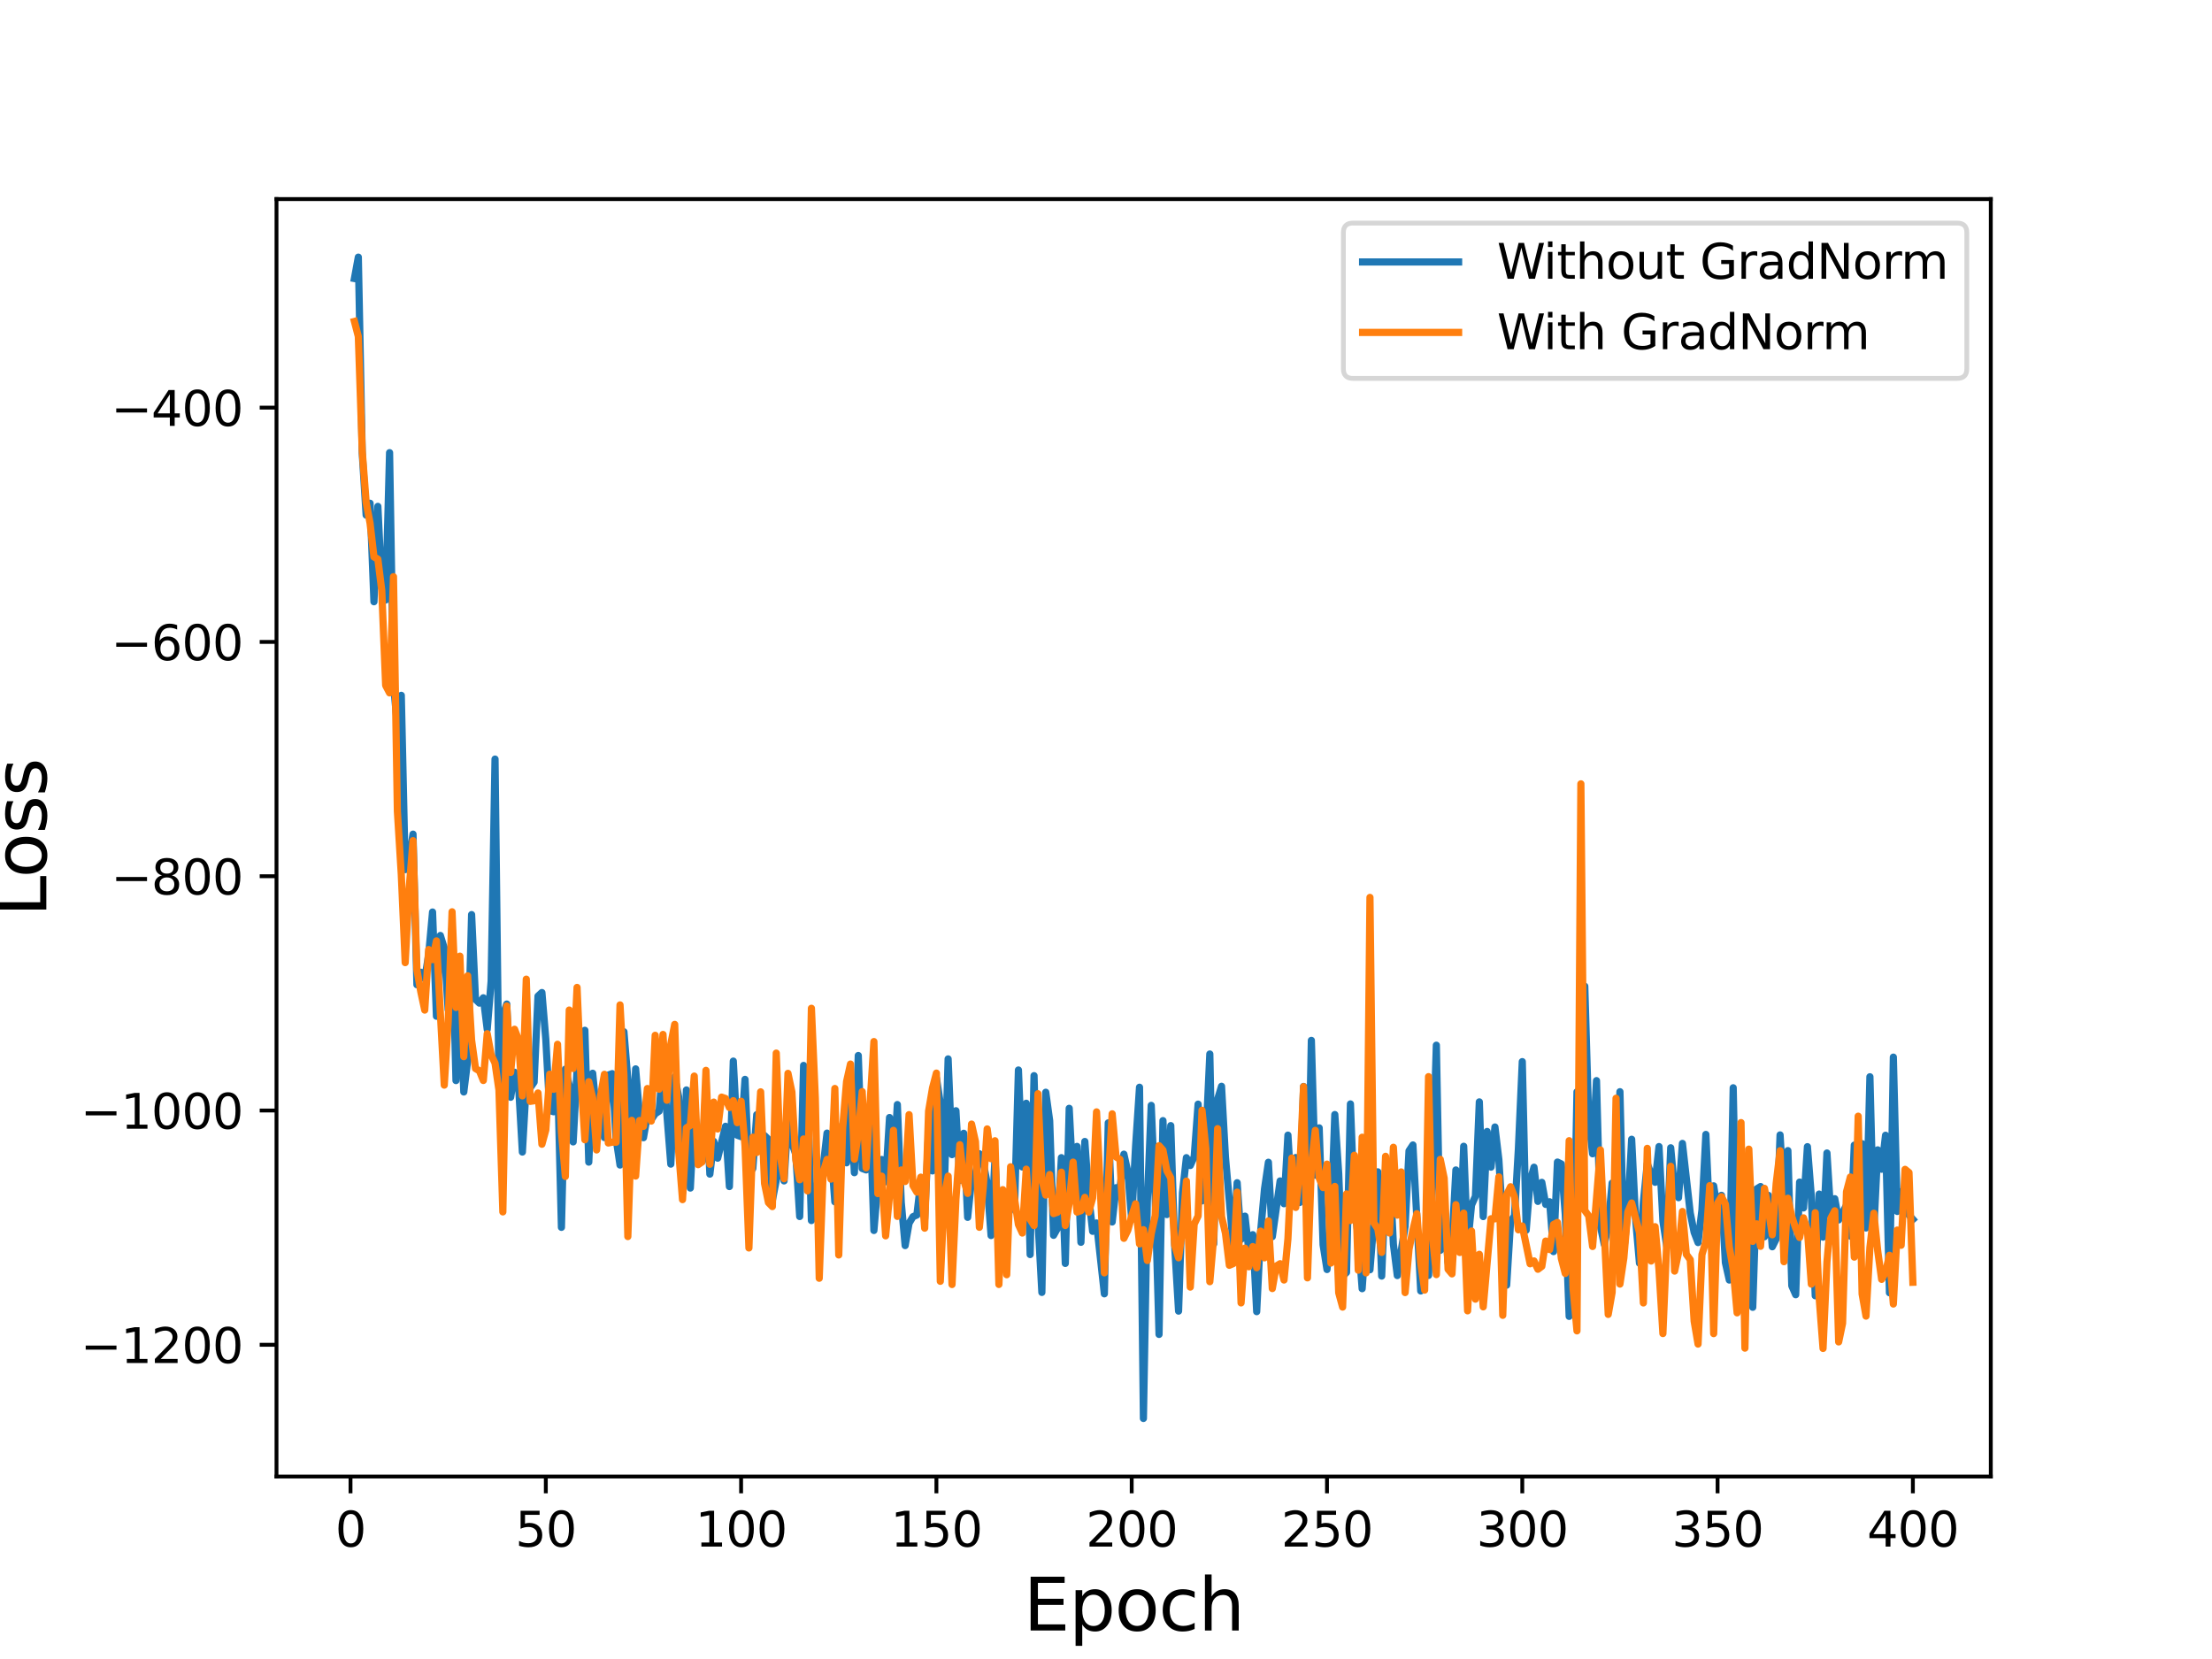 <?xml version="1.0" encoding="utf-8" standalone="no"?>
<!DOCTYPE svg PUBLIC "-//W3C//DTD SVG 1.1//EN"
  "http://www.w3.org/Graphics/SVG/1.1/DTD/svg11.dtd">
<svg height="345.6pt" version="1.1" viewBox="0 0 460.8 345.6" width="460.8pt" xmlns="http://www.w3.org/2000/svg" xmlns:xlink="http://www.w3.org/1999/xlink">
 <defs>
  <style type="text/css">*{stroke-linecap:butt;stroke-linejoin:round;}</style>
 </defs>
 <g id="figure_1">
  <g id="patch_1">
   <path d="M 0 345.6 
L 460.8 345.6 
L 460.8 0 
L 0 0 
z
" style="fill:#ffffff;"/>
  </g>
  <g id="axes_1">
   <g id="patch_2">
    <path d="M 57.6 307.584 
L 414.72 307.584 
L 414.72 41.472 
L 57.6 41.472 
z
" style="fill:#ffffff;"/>
   </g>
   <g id="matplotlib.axis_1">
    <g id="xtick_1">
     <g id="line2d_1">
      <defs>
       <path d="M 0 0 
L 0 3.5 
" id="m6649846347" style="stroke:#000000;stroke-width:0.8;"/>
      </defs>
      <g>
       <use style="stroke:#000000;stroke-width:0.8;" x="73.019" xlink:href="#m6649846347" y="307.584"/>
      </g>
     </g>
     <g id="text_1">
      <!-- 0 -->
      <g transform="translate(69.838 322.182)scale(0.1 -0.1)">
       <defs>
        <path d="M 2034 4250 
Q 1547 4250 1301 3770 
Q 1056 3291 1056 2328 
Q 1056 1369 1301 889 
Q 1547 409 2034 409 
Q 2525 409 2770 889 
Q 3016 1369 3016 2328 
Q 3016 3291 2770 3770 
Q 2525 4250 2034 4250 
z
M 2034 4750 
Q 2819 4750 3233 4129 
Q 3647 3509 3647 2328 
Q 3647 1150 3233 529 
Q 2819 -91 2034 -91 
Q 1250 -91 836 529 
Q 422 1150 422 2328 
Q 422 3509 836 4129 
Q 1250 4750 2034 4750 
z
" id="DejaVuSans-30" transform="scale(0.016)"/>
       </defs>
       <use xlink:href="#DejaVuSans-30"/>
      </g>
     </g>
    </g>
    <g id="xtick_2">
     <g id="line2d_2">
      <g>
       <use style="stroke:#000000;stroke-width:0.8;" x="113.703" xlink:href="#m6649846347" y="307.584"/>
      </g>
     </g>
     <g id="text_2">
      <!-- 50 -->
      <g transform="translate(107.34 322.182)scale(0.1 -0.1)">
       <defs>
        <path d="M 691 4666 
L 3169 4666 
L 3169 4134 
L 1269 4134 
L 1269 2991 
Q 1406 3038 1543 3061 
Q 1681 3084 1819 3084 
Q 2600 3084 3056 2656 
Q 3513 2228 3513 1497 
Q 3513 744 3044 326 
Q 2575 -91 1722 -91 
Q 1428 -91 1123 -41 
Q 819 9 494 109 
L 494 744 
Q 775 591 1075 516 
Q 1375 441 1709 441 
Q 2250 441 2565 725 
Q 2881 1009 2881 1497 
Q 2881 1984 2565 2268 
Q 2250 2553 1709 2553 
Q 1456 2553 1204 2497 
Q 953 2441 691 2322 
L 691 4666 
z
" id="DejaVuSans-35" transform="scale(0.016)"/>
       </defs>
       <use xlink:href="#DejaVuSans-35"/>
       <use x="63.623" xlink:href="#DejaVuSans-30"/>
      </g>
     </g>
    </g>
    <g id="xtick_3">
     <g id="line2d_3">
      <g>
       <use style="stroke:#000000;stroke-width:0.8;" x="154.386" xlink:href="#m6649846347" y="307.584"/>
      </g>
     </g>
     <g id="text_3">
      <!-- 100 -->
      <g transform="translate(144.842 322.182)scale(0.1 -0.1)">
       <defs>
        <path d="M 794 531 
L 1825 531 
L 1825 4091 
L 703 3866 
L 703 4441 
L 1819 4666 
L 2450 4666 
L 2450 531 
L 3481 531 
L 3481 0 
L 794 0 
L 794 531 
z
" id="DejaVuSans-31" transform="scale(0.016)"/>
       </defs>
       <use xlink:href="#DejaVuSans-31"/>
       <use x="63.623" xlink:href="#DejaVuSans-30"/>
       <use x="127.246" xlink:href="#DejaVuSans-30"/>
      </g>
     </g>
    </g>
    <g id="xtick_4">
     <g id="line2d_4">
      <g>
       <use style="stroke:#000000;stroke-width:0.8;" x="195.07" xlink:href="#m6649846347" y="307.584"/>
      </g>
     </g>
     <g id="text_4">
      <!-- 150 -->
      <g transform="translate(185.526 322.182)scale(0.1 -0.1)">
       <use xlink:href="#DejaVuSans-31"/>
       <use x="63.623" xlink:href="#DejaVuSans-35"/>
       <use x="127.246" xlink:href="#DejaVuSans-30"/>
      </g>
     </g>
    </g>
    <g id="xtick_5">
     <g id="line2d_5">
      <g>
       <use style="stroke:#000000;stroke-width:0.8;" x="235.753" xlink:href="#m6649846347" y="307.584"/>
      </g>
     </g>
     <g id="text_5">
      <!-- 200 -->
      <g transform="translate(226.209 322.182)scale(0.1 -0.1)">
       <defs>
        <path d="M 1228 531 
L 3431 531 
L 3431 0 
L 469 0 
L 469 531 
Q 828 903 1448 1529 
Q 2069 2156 2228 2338 
Q 2531 2678 2651 2914 
Q 2772 3150 2772 3378 
Q 2772 3750 2511 3984 
Q 2250 4219 1831 4219 
Q 1534 4219 1204 4116 
Q 875 4013 500 3803 
L 500 4441 
Q 881 4594 1212 4672 
Q 1544 4750 1819 4750 
Q 2544 4750 2975 4387 
Q 3406 4025 3406 3419 
Q 3406 3131 3298 2873 
Q 3191 2616 2906 2266 
Q 2828 2175 2409 1742 
Q 1991 1309 1228 531 
z
" id="DejaVuSans-32" transform="scale(0.016)"/>
       </defs>
       <use xlink:href="#DejaVuSans-32"/>
       <use x="63.623" xlink:href="#DejaVuSans-30"/>
       <use x="127.246" xlink:href="#DejaVuSans-30"/>
      </g>
     </g>
    </g>
    <g id="xtick_6">
     <g id="line2d_6">
      <g>
       <use style="stroke:#000000;stroke-width:0.8;" x="276.437" xlink:href="#m6649846347" y="307.584"/>
      </g>
     </g>
     <g id="text_6">
      <!-- 250 -->
      <g transform="translate(266.893 322.182)scale(0.1 -0.1)">
       <use xlink:href="#DejaVuSans-32"/>
       <use x="63.623" xlink:href="#DejaVuSans-35"/>
       <use x="127.246" xlink:href="#DejaVuSans-30"/>
      </g>
     </g>
    </g>
    <g id="xtick_7">
     <g id="line2d_7">
      <g>
       <use style="stroke:#000000;stroke-width:0.8;" x="317.12" xlink:href="#m6649846347" y="307.584"/>
      </g>
     </g>
     <g id="text_7">
      <!-- 300 -->
      <g transform="translate(307.576 322.182)scale(0.1 -0.1)">
       <defs>
        <path d="M 2597 2516 
Q 3050 2419 3304 2112 
Q 3559 1806 3559 1356 
Q 3559 666 3084 287 
Q 2609 -91 1734 -91 
Q 1441 -91 1130 -33 
Q 819 25 488 141 
L 488 750 
Q 750 597 1062 519 
Q 1375 441 1716 441 
Q 2309 441 2620 675 
Q 2931 909 2931 1356 
Q 2931 1769 2642 2001 
Q 2353 2234 1838 2234 
L 1294 2234 
L 1294 2753 
L 1863 2753 
Q 2328 2753 2575 2939 
Q 2822 3125 2822 3475 
Q 2822 3834 2567 4026 
Q 2313 4219 1838 4219 
Q 1578 4219 1281 4162 
Q 984 4106 628 3988 
L 628 4550 
Q 988 4650 1302 4700 
Q 1616 4750 1894 4750 
Q 2613 4750 3031 4423 
Q 3450 4097 3450 3541 
Q 3450 3153 3228 2886 
Q 3006 2619 2597 2516 
z
" id="DejaVuSans-33" transform="scale(0.016)"/>
       </defs>
       <use xlink:href="#DejaVuSans-33"/>
       <use x="63.623" xlink:href="#DejaVuSans-30"/>
       <use x="127.246" xlink:href="#DejaVuSans-30"/>
      </g>
     </g>
    </g>
    <g id="xtick_8">
     <g id="line2d_8">
      <g>
       <use style="stroke:#000000;stroke-width:0.8;" x="357.804" xlink:href="#m6649846347" y="307.584"/>
      </g>
     </g>
     <g id="text_8">
      <!-- 350 -->
      <g transform="translate(348.26 322.182)scale(0.1 -0.1)">
       <use xlink:href="#DejaVuSans-33"/>
       <use x="63.623" xlink:href="#DejaVuSans-35"/>
       <use x="127.246" xlink:href="#DejaVuSans-30"/>
      </g>
     </g>
    </g>
    <g id="xtick_9">
     <g id="line2d_9">
      <g>
       <use style="stroke:#000000;stroke-width:0.8;" x="398.487" xlink:href="#m6649846347" y="307.584"/>
      </g>
     </g>
     <g id="text_9">
      <!-- 400 -->
      <g transform="translate(388.944 322.182)scale(0.1 -0.1)">
       <defs>
        <path d="M 2419 4116 
L 825 1625 
L 2419 1625 
L 2419 4116 
z
M 2253 4666 
L 3047 4666 
L 3047 1625 
L 3713 1625 
L 3713 1100 
L 3047 1100 
L 3047 0 
L 2419 0 
L 2419 1100 
L 313 1100 
L 313 1709 
L 2253 4666 
z
" id="DejaVuSans-34" transform="scale(0.016)"/>
       </defs>
       <use xlink:href="#DejaVuSans-34"/>
       <use x="63.623" xlink:href="#DejaVuSans-30"/>
       <use x="127.246" xlink:href="#DejaVuSans-30"/>
      </g>
     </g>
    </g>
    <g id="text_10">
     <!-- Epoch -->
     <g transform="translate(213.194 339.66)scale(0.15 -0.15)">
      <defs>
       <path d="M 628 4666 
L 3578 4666 
L 3578 4134 
L 1259 4134 
L 1259 2753 
L 3481 2753 
L 3481 2222 
L 1259 2222 
L 1259 531 
L 3634 531 
L 3634 0 
L 628 0 
L 628 4666 
z
" id="DejaVuSans-45" transform="scale(0.016)"/>
       <path d="M 1159 525 
L 1159 -1331 
L 581 -1331 
L 581 3500 
L 1159 3500 
L 1159 2969 
Q 1341 3281 1617 3432 
Q 1894 3584 2278 3584 
Q 2916 3584 3314 3078 
Q 3713 2572 3713 1747 
Q 3713 922 3314 415 
Q 2916 -91 2278 -91 
Q 1894 -91 1617 61 
Q 1341 213 1159 525 
z
M 3116 1747 
Q 3116 2381 2855 2742 
Q 2594 3103 2138 3103 
Q 1681 3103 1420 2742 
Q 1159 2381 1159 1747 
Q 1159 1113 1420 752 
Q 1681 391 2138 391 
Q 2594 391 2855 752 
Q 3116 1113 3116 1747 
z
" id="DejaVuSans-70" transform="scale(0.016)"/>
       <path d="M 1959 3097 
Q 1497 3097 1228 2736 
Q 959 2375 959 1747 
Q 959 1119 1226 758 
Q 1494 397 1959 397 
Q 2419 397 2687 759 
Q 2956 1122 2956 1747 
Q 2956 2369 2687 2733 
Q 2419 3097 1959 3097 
z
M 1959 3584 
Q 2709 3584 3137 3096 
Q 3566 2609 3566 1747 
Q 3566 888 3137 398 
Q 2709 -91 1959 -91 
Q 1206 -91 779 398 
Q 353 888 353 1747 
Q 353 2609 779 3096 
Q 1206 3584 1959 3584 
z
" id="DejaVuSans-6f" transform="scale(0.016)"/>
       <path d="M 3122 3366 
L 3122 2828 
Q 2878 2963 2633 3030 
Q 2388 3097 2138 3097 
Q 1578 3097 1268 2742 
Q 959 2388 959 1747 
Q 959 1106 1268 751 
Q 1578 397 2138 397 
Q 2388 397 2633 464 
Q 2878 531 3122 666 
L 3122 134 
Q 2881 22 2623 -34 
Q 2366 -91 2075 -91 
Q 1284 -91 818 406 
Q 353 903 353 1747 
Q 353 2603 823 3093 
Q 1294 3584 2113 3584 
Q 2378 3584 2631 3529 
Q 2884 3475 3122 3366 
z
" id="DejaVuSans-63" transform="scale(0.016)"/>
       <path d="M 3513 2113 
L 3513 0 
L 2938 0 
L 2938 2094 
Q 2938 2591 2744 2837 
Q 2550 3084 2163 3084 
Q 1697 3084 1428 2787 
Q 1159 2491 1159 1978 
L 1159 0 
L 581 0 
L 581 4863 
L 1159 4863 
L 1159 2956 
Q 1366 3272 1645 3428 
Q 1925 3584 2291 3584 
Q 2894 3584 3203 3211 
Q 3513 2838 3513 2113 
z
" id="DejaVuSans-68" transform="scale(0.016)"/>
      </defs>
      <use xlink:href="#DejaVuSans-45"/>
      <use x="63.184" xlink:href="#DejaVuSans-70"/>
      <use x="126.66" xlink:href="#DejaVuSans-6f"/>
      <use x="187.842" xlink:href="#DejaVuSans-63"/>
      <use x="242.822" xlink:href="#DejaVuSans-68"/>
     </g>
    </g>
   </g>
   <g id="matplotlib.axis_2">
    <g id="ytick_1">
     <g id="line2d_10">
      <defs>
       <path d="M 0 0 
L -3.5 0 
" id="m0f2558167c" style="stroke:#000000;stroke-width:0.8;"/>
      </defs>
      <g>
       <use style="stroke:#000000;stroke-width:0.8;" x="57.6" xlink:href="#m0f2558167c" y="280.142"/>
      </g>
     </g>
     <g id="text_11">
      <!-- −1200 -->
      <g transform="translate(16.77 283.942)scale(0.1 -0.1)">
       <defs>
        <path d="M 678 2272 
L 4684 2272 
L 4684 1741 
L 678 1741 
L 678 2272 
z
" id="DejaVuSans-2212" transform="scale(0.016)"/>
       </defs>
       <use xlink:href="#DejaVuSans-2212"/>
       <use x="83.789" xlink:href="#DejaVuSans-31"/>
       <use x="147.412" xlink:href="#DejaVuSans-32"/>
       <use x="211.035" xlink:href="#DejaVuSans-30"/>
       <use x="274.658" xlink:href="#DejaVuSans-30"/>
      </g>
     </g>
    </g>
    <g id="ytick_2">
     <g id="line2d_11">
      <g>
       <use style="stroke:#000000;stroke-width:0.8;" x="57.6" xlink:href="#m0f2558167c" y="231.336"/>
      </g>
     </g>
     <g id="text_12">
      <!-- −1000 -->
      <g transform="translate(16.77 235.136)scale(0.1 -0.1)">
       <use xlink:href="#DejaVuSans-2212"/>
       <use x="83.789" xlink:href="#DejaVuSans-31"/>
       <use x="147.412" xlink:href="#DejaVuSans-30"/>
       <use x="211.035" xlink:href="#DejaVuSans-30"/>
       <use x="274.658" xlink:href="#DejaVuSans-30"/>
      </g>
     </g>
    </g>
    <g id="ytick_3">
     <g id="line2d_12">
      <g>
       <use style="stroke:#000000;stroke-width:0.8;" x="57.6" xlink:href="#m0f2558167c" y="182.53"/>
      </g>
     </g>
     <g id="text_13">
      <!-- −800 -->
      <g transform="translate(23.133 186.33)scale(0.1 -0.1)">
       <defs>
        <path d="M 2034 2216 
Q 1584 2216 1326 1975 
Q 1069 1734 1069 1313 
Q 1069 891 1326 650 
Q 1584 409 2034 409 
Q 2484 409 2743 651 
Q 3003 894 3003 1313 
Q 3003 1734 2745 1975 
Q 2488 2216 2034 2216 
z
M 1403 2484 
Q 997 2584 770 2862 
Q 544 3141 544 3541 
Q 544 4100 942 4425 
Q 1341 4750 2034 4750 
Q 2731 4750 3128 4425 
Q 3525 4100 3525 3541 
Q 3525 3141 3298 2862 
Q 3072 2584 2669 2484 
Q 3125 2378 3379 2068 
Q 3634 1759 3634 1313 
Q 3634 634 3220 271 
Q 2806 -91 2034 -91 
Q 1263 -91 848 271 
Q 434 634 434 1313 
Q 434 1759 690 2068 
Q 947 2378 1403 2484 
z
M 1172 3481 
Q 1172 3119 1398 2916 
Q 1625 2713 2034 2713 
Q 2441 2713 2670 2916 
Q 2900 3119 2900 3481 
Q 2900 3844 2670 4047 
Q 2441 4250 2034 4250 
Q 1625 4250 1398 4047 
Q 1172 3844 1172 3481 
z
" id="DejaVuSans-38" transform="scale(0.016)"/>
       </defs>
       <use xlink:href="#DejaVuSans-2212"/>
       <use x="83.789" xlink:href="#DejaVuSans-38"/>
       <use x="147.412" xlink:href="#DejaVuSans-30"/>
       <use x="211.035" xlink:href="#DejaVuSans-30"/>
      </g>
     </g>
    </g>
    <g id="ytick_4">
     <g id="line2d_13">
      <g>
       <use style="stroke:#000000;stroke-width:0.8;" x="57.6" xlink:href="#m0f2558167c" y="133.724"/>
      </g>
     </g>
     <g id="text_14">
      <!-- −600 -->
      <g transform="translate(23.133 137.523)scale(0.1 -0.1)">
       <defs>
        <path d="M 2113 2584 
Q 1688 2584 1439 2293 
Q 1191 2003 1191 1497 
Q 1191 994 1439 701 
Q 1688 409 2113 409 
Q 2538 409 2786 701 
Q 3034 994 3034 1497 
Q 3034 2003 2786 2293 
Q 2538 2584 2113 2584 
z
M 3366 4563 
L 3366 3988 
Q 3128 4100 2886 4159 
Q 2644 4219 2406 4219 
Q 1781 4219 1451 3797 
Q 1122 3375 1075 2522 
Q 1259 2794 1537 2939 
Q 1816 3084 2150 3084 
Q 2853 3084 3261 2657 
Q 3669 2231 3669 1497 
Q 3669 778 3244 343 
Q 2819 -91 2113 -91 
Q 1303 -91 875 529 
Q 447 1150 447 2328 
Q 447 3434 972 4092 
Q 1497 4750 2381 4750 
Q 2619 4750 2861 4703 
Q 3103 4656 3366 4563 
z
" id="DejaVuSans-36" transform="scale(0.016)"/>
       </defs>
       <use xlink:href="#DejaVuSans-2212"/>
       <use x="83.789" xlink:href="#DejaVuSans-36"/>
       <use x="147.412" xlink:href="#DejaVuSans-30"/>
       <use x="211.035" xlink:href="#DejaVuSans-30"/>
      </g>
     </g>
    </g>
    <g id="ytick_5">
     <g id="line2d_14">
      <g>
       <use style="stroke:#000000;stroke-width:0.8;" x="57.6" xlink:href="#m0f2558167c" y="84.918"/>
      </g>
     </g>
     <g id="text_15">
      <!-- −400 -->
      <g transform="translate(23.133 88.717)scale(0.1 -0.1)">
       <use xlink:href="#DejaVuSans-2212"/>
       <use x="83.789" xlink:href="#DejaVuSans-34"/>
       <use x="147.412" xlink:href="#DejaVuSans-30"/>
       <use x="211.035" xlink:href="#DejaVuSans-30"/>
      </g>
     </g>
    </g>
    <g id="text_16">
     <!-- Loss -->
     <g transform="translate(9.651 190.979)rotate(-90)scale(0.15 -0.15)">
      <defs>
       <path d="M 628 4666 
L 1259 4666 
L 1259 531 
L 3531 531 
L 3531 0 
L 628 0 
L 628 4666 
z
" id="DejaVuSans-4c" transform="scale(0.016)"/>
       <path d="M 2834 3397 
L 2834 2853 
Q 2591 2978 2328 3040 
Q 2066 3103 1784 3103 
Q 1356 3103 1142 2972 
Q 928 2841 928 2578 
Q 928 2378 1081 2264 
Q 1234 2150 1697 2047 
L 1894 2003 
Q 2506 1872 2764 1633 
Q 3022 1394 3022 966 
Q 3022 478 2636 193 
Q 2250 -91 1575 -91 
Q 1294 -91 989 -36 
Q 684 19 347 128 
L 347 722 
Q 666 556 975 473 
Q 1284 391 1588 391 
Q 1994 391 2212 530 
Q 2431 669 2431 922 
Q 2431 1156 2273 1281 
Q 2116 1406 1581 1522 
L 1381 1569 
Q 847 1681 609 1914 
Q 372 2147 372 2553 
Q 372 3047 722 3315 
Q 1072 3584 1716 3584 
Q 2034 3584 2315 3537 
Q 2597 3491 2834 3397 
z
" id="DejaVuSans-73" transform="scale(0.016)"/>
      </defs>
      <use xlink:href="#DejaVuSans-4c"/>
      <use x="53.963" xlink:href="#DejaVuSans-6f"/>
      <use x="115.145" xlink:href="#DejaVuSans-73"/>
      <use x="167.244" xlink:href="#DejaVuSans-73"/>
     </g>
    </g>
   </g>
   <g id="line2d_15">
    <path clip-path="url(#p615b0e5dfc)" d="M 73.833 58.019 
L 74.646 53.568 
L 75.46 94.398 
L 76.274 107.302 
L 77.087 104.837 
L 77.901 125.351 
L 78.715 105.489 
L 79.528 122.334 
L 80.342 124.995 
L 81.156 94.296 
L 81.969 142.582 
L 82.783 151.15 
L 83.597 144.853 
L 84.41 181.164 
L 85.224 178.83 
L 86.038 173.772 
L 86.851 205.136 
L 87.665 202.534 
L 88.479 203.895 
L 89.292 198.935 
L 90.106 189.989 
L 90.92 211.698 
L 91.733 194.876 
L 92.547 197.533 
L 93.361 210.345 
L 94.174 193.423 
L 94.988 225.104 
L 95.802 205.553 
L 96.616 227.477 
L 97.429 220.883 
L 98.243 190.527 
L 99.057 208.186 
L 99.87 208.966 
L 100.684 207.864 
L 101.498 214.448 
L 102.311 204.408 
L 103.125 158.133 
L 103.939 225.943 
L 104.752 211.558 
L 105.566 209.163 
L 106.38 228.58 
L 107.193 223.365 
L 108.007 225.783 
L 108.821 239.992 
L 109.634 225.725 
L 110.448 226.612 
L 111.262 225.429 
L 112.075 207.513 
L 112.889 206.761 
L 113.703 216.538 
L 114.516 231.348 
L 115.33 231.599 
L 116.144 223.749 
L 116.957 255.678 
L 117.771 222.726 
L 118.585 226.127 
L 119.398 237.88 
L 120.212 222.783 
L 121.026 223.014 
L 121.839 214.631 
L 122.653 242.091 
L 123.467 223.58 
L 124.28 232.057 
L 125.094 228.313 
L 125.908 236.976 
L 126.721 223.957 
L 127.535 223.659 
L 128.349 237.218 
L 129.162 242.697 
L 129.976 214.933 
L 130.79 224.867 
L 131.603 238.124 
L 132.417 222.668 
L 133.231 232.376 
L 134.044 237.005 
L 134.858 232.356 
L 135.672 233.236 
L 136.485 232.007 
L 137.299 231.478 
L 138.113 221.809 
L 139.74 242.508 
L 140.554 224.318 
L 141.367 228.459 
L 142.181 248.458 
L 142.995 227.059 
L 143.808 247.491 
L 144.622 231.639 
L 145.436 240.854 
L 146.249 241.963 
L 147.063 226.808 
L 147.877 244.588 
L 148.69 237.779 
L 149.504 241.266 
L 151.131 234.629 
L 151.945 247.178 
L 152.759 221.047 
L 153.572 236.481 
L 154.386 236.778 
L 155.2 224.853 
L 156.013 244.644 
L 156.827 243.416 
L 157.641 232.202 
L 158.454 238.389 
L 159.268 236.568 
L 160.082 237.362 
L 160.895 250.083 
L 161.709 245.841 
L 162.523 240.842 
L 163.336 246.002 
L 164.15 233.062 
L 164.964 238.136 
L 165.777 240.464 
L 166.591 253.423 
L 167.405 221.95 
L 168.219 227.51 
L 169.032 254.261 
L 169.846 248.227 
L 170.66 245.104 
L 171.473 243.072 
L 172.287 236.046 
L 173.101 239.569 
L 173.914 250.361 
L 174.728 241.462 
L 175.542 234.282 
L 176.355 242.232 
L 177.169 229.046 
L 177.983 244.29 
L 178.796 219.883 
L 179.61 243.417 
L 180.424 243.715 
L 181.237 231.713 
L 182.051 256.329 
L 182.865 246.693 
L 183.678 241.546 
L 184.492 246.19 
L 185.306 232.801 
L 186.119 244.233 
L 186.933 230.102 
L 187.747 250.49 
L 188.56 259.477 
L 189.374 254.822 
L 190.188 253.457 
L 191.001 253.109 
L 191.815 246.139 
L 192.629 253.874 
L 193.442 235.722 
L 194.256 243.923 
L 195.07 224.578 
L 195.883 229.854 
L 196.697 248.469 
L 197.511 220.59 
L 198.324 240.53 
L 199.138 231.387 
L 199.952 245.901 
L 200.765 236.084 
L 201.579 253.595 
L 202.393 245.692 
L 203.206 244.521 
L 204.02 240.347 
L 204.834 242.227 
L 205.647 246.517 
L 206.461 257.382 
L 207.275 241.33 
L 208.088 257.713 
L 208.902 254.321 
L 209.716 253.546 
L 210.529 251.83 
L 211.343 251.854 
L 212.157 222.902 
L 212.97 243.103 
L 213.784 229.831 
L 214.598 261.341 
L 215.411 224.081 
L 216.225 254.219 
L 217.039 269.234 
L 217.852 227.539 
L 218.666 233.47 
L 219.48 257.338 
L 220.293 255.878 
L 221.107 241.164 
L 221.921 263.195 
L 222.734 230.884 
L 223.548 246.594 
L 224.362 238.818 
L 225.175 258.793 
L 225.989 237.791 
L 226.803 249.267 
L 227.616 256.505 
L 228.43 254.769 
L 230.057 269.526 
L 230.871 233.913 
L 231.685 254.559 
L 232.498 247.42 
L 233.312 247.527 
L 234.126 240.44 
L 234.939 244.081 
L 235.753 254.026 
L 236.567 238.754 
L 237.381 226.494 
L 238.194 295.488 
L 239.008 250.373 
L 239.822 230.273 
L 240.635 249.235 
L 241.449 277.98 
L 242.263 233.446 
L 243.076 253.014 
L 243.89 234.485 
L 244.704 259.529 
L 245.517 273.128 
L 246.331 248.496 
L 247.145 241.165 
L 247.958 242.795 
L 248.772 240.953 
L 249.586 230.016 
L 250.399 250.175 
L 251.213 237.232 
L 252.027 219.568 
L 252.84 259.124 
L 253.654 228.992 
L 254.468 226.296 
L 255.281 241.016 
L 256.909 259.468 
L 257.722 246.381 
L 258.536 258.184 
L 259.35 253.35 
L 260.163 260.547 
L 260.977 257.205 
L 261.791 273.239 
L 262.604 256.623 
L 263.418 247.69 
L 264.232 242.12 
L 265.045 257.617 
L 266.673 246.013 
L 267.486 250.757 
L 268.3 236.471 
L 269.114 249.986 
L 269.927 241.135 
L 270.741 250.508 
L 271.555 226.329 
L 272.368 257.285 
L 273.182 216.73 
L 273.996 244.8 
L 274.809 234.956 
L 275.623 259.319 
L 276.437 264.462 
L 277.25 255.137 
L 278.064 232.182 
L 278.878 244.492 
L 279.691 265.887 
L 280.505 265.071 
L 281.319 229.972 
L 282.132 251.309 
L 282.946 257.649 
L 283.76 268.456 
L 284.573 256.701 
L 285.387 264.519 
L 287.014 244.114 
L 287.828 265.828 
L 288.642 246.002 
L 289.455 242.656 
L 290.269 259.21 
L 291.083 265.719 
L 292.71 255.466 
L 293.524 239.746 
L 294.337 238.52 
L 295.965 268.927 
L 296.778 259.368 
L 297.592 265.693 
L 298.406 244.192 
L 299.219 217.735 
L 300.033 260.47 
L 300.847 251.863 
L 301.66 263.022 
L 302.474 258.902 
L 303.288 243.723 
L 304.101 258.878 
L 304.915 238.79 
L 305.729 259.386 
L 306.543 251.051 
L 307.356 249.216 
L 308.17 229.542 
L 308.984 253.432 
L 309.797 235.709 
L 310.611 243.136 
L 311.425 234.774 
L 312.238 241.57 
L 313.866 267.721 
L 314.679 254.495 
L 315.493 253.29 
L 316.307 239.366 
L 317.12 221.157 
L 317.934 256.273 
L 318.748 246.017 
L 319.561 243.155 
L 320.375 250.269 
L 321.189 246.305 
L 322.002 250.9 
L 322.816 250.352 
L 323.63 260.727 
L 324.443 242.08 
L 325.257 242.476 
L 326.071 252.938 
L 326.884 274.225 
L 327.698 270.48 
L 328.512 227.451 
L 329.325 235.143 
L 330.139 205.446 
L 330.953 233.215 
L 331.766 240.353 
L 332.58 225.116 
L 333.394 255.461 
L 334.207 259.255 
L 335.021 255.229 
L 335.835 246.46 
L 336.648 248.176 
L 337.462 227.424 
L 338.276 260.48 
L 339.089 252.431 
L 339.903 237.331 
L 340.717 253.867 
L 341.53 263.144 
L 342.344 250.387 
L 343.158 242.413 
L 343.971 244.62 
L 344.785 246.293 
L 345.599 238.852 
L 346.412 254.362 
L 347.226 259.682 
L 348.04 239.105 
L 348.853 248.009 
L 349.667 249.498 
L 350.481 238.197 
L 352.108 252.688 
L 352.922 256.719 
L 353.735 258.847 
L 354.549 252.018 
L 355.363 236.325 
L 356.176 254.517 
L 356.99 247.034 
L 357.804 252.219 
L 358.617 249.01 
L 359.431 263.033 
L 360.245 266.652 
L 361.058 226.605 
L 361.872 266.734 
L 362.686 250.184 
L 363.499 257.396 
L 364.313 256.642 
L 365.127 272.336 
L 365.94 247.685 
L 366.754 247.179 
L 367.568 257.637 
L 368.381 249.014 
L 369.195 259.723 
L 370.009 258.091 
L 370.822 236.424 
L 371.636 250.268 
L 372.45 239.694 
L 373.263 267.865 
L 374.077 269.713 
L 374.891 246.251 
L 375.704 251.631 
L 376.518 238.872 
L 377.332 249.22 
L 378.146 269.933 
L 378.959 248.747 
L 379.773 257.714 
L 380.587 240.193 
L 381.4 253.305 
L 382.214 249.713 
L 383.028 254.13 
L 384.655 251.072 
L 385.469 257.497 
L 386.282 238.553 
L 387.096 249.061 
L 387.91 238.251 
L 388.723 255.807 
L 389.537 224.31 
L 390.351 256.222 
L 391.164 239.538 
L 391.978 243.572 
L 392.792 236.494 
L 393.605 269.304 
L 394.419 220.219 
L 395.233 252.367 
L 396.046 248.436 
L 396.86 247.598 
L 397.674 253.11 
L 398.487 254.019 
L 398.487 254.019 
" style="fill:none;stroke:#1f77b4;stroke-linecap:square;stroke-width:1.5;"/>
   </g>
   <g id="line2d_16">
    <path clip-path="url(#p615b0e5dfc)" d="M 73.833 66.961 
L 74.646 70.1 
L 75.46 93.951 
L 76.274 104.646 
L 77.087 108.967 
L 77.901 116.022 
L 78.715 116.476 
L 79.528 122.981 
L 80.342 142.794 
L 81.156 144.342 
L 81.969 120.134 
L 82.783 168.994 
L 83.597 182.186 
L 84.41 200.533 
L 85.224 185.254 
L 86.038 175.125 
L 86.851 202.006 
L 87.665 206.625 
L 88.479 210.418 
L 89.292 197.809 
L 90.106 199.909 
L 90.92 196.003 
L 92.547 226.049 
L 93.361 212.909 
L 94.174 189.944 
L 94.988 209.873 
L 95.802 199.179 
L 96.616 220.121 
L 97.429 203.273 
L 98.243 216.687 
L 99.057 222.6 
L 99.87 223.073 
L 100.684 225.084 
L 101.498 215.337 
L 102.311 219.739 
L 103.125 221.471 
L 103.939 227.075 
L 104.752 252.461 
L 105.566 209.563 
L 106.38 223.41 
L 107.193 214.417 
L 108.007 216.573 
L 108.821 228.286 
L 109.634 203.976 
L 110.448 229.434 
L 111.262 229.311 
L 112.075 227.687 
L 112.889 238.365 
L 113.703 235.382 
L 114.516 223.762 
L 115.33 226.919 
L 116.144 217.544 
L 116.957 235.797 
L 117.771 245.078 
L 118.585 210.411 
L 119.398 222.594 
L 120.212 205.698 
L 121.026 224.854 
L 121.839 237.437 
L 122.653 225.335 
L 123.467 228.736 
L 124.28 239.555 
L 125.094 228.319 
L 125.908 223.798 
L 126.721 238.11 
L 127.535 237.93 
L 128.349 237.945 
L 129.162 209.342 
L 129.976 223.937 
L 130.79 257.596 
L 131.603 233.389 
L 132.417 244.991 
L 133.231 233.42 
L 134.044 234.643 
L 134.858 226.762 
L 135.672 233.537 
L 136.485 215.671 
L 137.299 226.903 
L 138.113 215.495 
L 138.926 229.202 
L 139.74 217.504 
L 140.554 213.397 
L 141.367 239.717 
L 142.181 249.903 
L 142.995 234.955 
L 143.808 234.438 
L 144.622 224.168 
L 145.436 242.621 
L 146.249 242.058 
L 147.063 222.98 
L 147.877 242.541 
L 148.69 229.587 
L 149.504 235.184 
L 150.318 228.554 
L 151.131 228.839 
L 151.945 230.72 
L 152.759 229.287 
L 153.572 233.874 
L 154.386 229.413 
L 155.2 238.66 
L 156.013 259.973 
L 156.827 236.9 
L 157.641 240.094 
L 158.454 227.452 
L 159.268 246.542 
L 160.082 250.519 
L 160.895 251.355 
L 161.709 219.382 
L 162.523 240.599 
L 163.336 245.55 
L 164.15 223.6 
L 164.964 227.464 
L 165.777 241.587 
L 166.591 245.766 
L 167.405 237.262 
L 168.219 248.089 
L 169.032 210.042 
L 169.846 228.791 
L 170.66 266.285 
L 171.473 244.265 
L 172.287 241.523 
L 173.101 245.633 
L 173.914 226.751 
L 174.728 261.432 
L 175.542 234.976 
L 176.355 225.308 
L 177.169 221.664 
L 177.983 241.482 
L 178.796 236.201 
L 179.61 227.402 
L 180.424 243.281 
L 182.051 216.978 
L 182.865 248.65 
L 183.678 245.011 
L 184.492 257.451 
L 185.306 249.074 
L 186.119 235.474 
L 186.933 253.398 
L 187.747 243.725 
L 188.56 246.125 
L 189.374 232.203 
L 190.188 246.962 
L 191.001 248.347 
L 191.815 245.221 
L 192.629 255.851 
L 193.442 231.478 
L 194.256 226.653 
L 195.07 223.549 
L 195.883 266.918 
L 196.697 249.148 
L 197.511 245.007 
L 198.324 267.586 
L 199.138 249.821 
L 199.952 238.462 
L 200.765 245.79 
L 201.579 248.605 
L 202.393 234.167 
L 203.206 237.819 
L 204.02 255.67 
L 204.834 247.281 
L 205.647 235.178 
L 206.461 241.379 
L 207.275 237.639 
L 208.088 267.574 
L 208.902 247.829 
L 209.716 265.549 
L 210.529 243.062 
L 211.343 249.735 
L 212.157 255.095 
L 212.97 256.864 
L 213.784 243.56 
L 214.598 254.012 
L 215.411 255.313 
L 216.225 227.841 
L 217.039 245.753 
L 217.852 248.957 
L 218.666 244.673 
L 219.48 252.814 
L 220.293 252.53 
L 221.107 244.182 
L 221.921 255.295 
L 222.734 250.667 
L 223.548 242.092 
L 224.362 252.497 
L 225.175 252.208 
L 225.989 249.433 
L 226.803 252.517 
L 227.616 249.566 
L 228.43 231.627 
L 230.057 265.16 
L 230.871 246.003 
L 231.685 232.032 
L 232.498 241.001 
L 233.312 241.529 
L 234.126 257.965 
L 234.939 256.303 
L 235.753 253.32 
L 236.567 250.774 
L 237.381 259.128 
L 238.194 256.17 
L 239.008 262.586 
L 239.822 256.982 
L 240.635 253.283 
L 241.449 238.677 
L 242.263 239.597 
L 243.076 243.893 
L 243.89 245.382 
L 244.704 259.417 
L 245.517 262.023 
L 246.331 256.124 
L 247.145 246.036 
L 247.958 268.124 
L 248.772 255.003 
L 249.586 253.318 
L 250.399 231.293 
L 251.213 239.311 
L 252.027 267 
L 252.84 257.689 
L 253.654 235.116 
L 254.468 253.411 
L 255.281 256.892 
L 256.095 263.58 
L 256.909 263.229 
L 257.722 248.345 
L 258.536 271.418 
L 259.35 260.009 
L 260.163 263.887 
L 260.977 259.684 
L 261.791 264.092 
L 262.604 256.465 
L 263.418 262.028 
L 264.232 254.337 
L 265.045 268.43 
L 265.859 263.747 
L 266.673 263.251 
L 267.486 266.648 
L 268.3 258.051 
L 269.114 241.239 
L 269.927 251.529 
L 270.741 244.149 
L 271.555 226.365 
L 272.368 266.203 
L 273.182 242.824 
L 273.996 235.484 
L 274.809 245.403 
L 275.623 247.391 
L 276.437 242.508 
L 277.25 263.116 
L 278.064 247.154 
L 278.878 269.316 
L 279.691 272.288 
L 280.505 248.714 
L 281.319 254.262 
L 282.132 240.657 
L 282.946 264.606 
L 283.76 236.908 
L 284.573 265.162 
L 285.387 186.948 
L 286.201 254.739 
L 287.014 255.97 
L 287.828 260.903 
L 288.642 240.881 
L 289.455 256.854 
L 290.269 238.997 
L 291.083 253.133 
L 291.896 244.138 
L 292.71 269.265 
L 293.524 260.23 
L 294.337 256.244 
L 295.151 252.833 
L 295.965 263.116 
L 296.778 268.754 
L 297.592 224.285 
L 298.406 257.587 
L 299.219 265.521 
L 300.033 241.514 
L 300.847 245.434 
L 301.66 264.411 
L 302.474 265.371 
L 303.288 250.95 
L 304.101 260.915 
L 304.915 252.719 
L 305.729 273.069 
L 306.543 256.445 
L 307.356 270.636 
L 308.17 261.293 
L 308.984 272.241 
L 310.611 253.888 
L 311.425 253.906 
L 312.238 245.165 
L 313.052 274.004 
L 313.866 248.875 
L 314.679 247.223 
L 315.493 249.323 
L 316.307 256.195 
L 317.12 255.392 
L 318.748 263.268 
L 319.561 262.674 
L 320.375 264.41 
L 321.189 263.799 
L 322.002 258.533 
L 322.816 260.315 
L 323.63 255.084 
L 324.443 254.654 
L 325.257 262.164 
L 326.071 265.284 
L 326.884 237.627 
L 327.698 268.442 
L 328.512 277.245 
L 329.325 163.287 
L 330.139 252.165 
L 330.953 253.282 
L 331.766 259.666 
L 333.394 239.547 
L 335.021 273.814 
L 335.835 269.223 
L 336.648 228.788 
L 337.462 267.497 
L 338.276 262.064 
L 339.089 252.496 
L 339.903 250.604 
L 341.53 256.768 
L 342.344 271.425 
L 343.158 239.222 
L 343.971 262.693 
L 344.785 255.541 
L 345.599 264.522 
L 346.412 277.806 
L 347.226 258.541 
L 348.04 242.962 
L 348.853 264.79 
L 349.667 260.975 
L 350.481 252.377 
L 351.294 261.304 
L 352.108 262.409 
L 352.922 275.233 
L 353.735 279.994 
L 354.549 261.352 
L 355.363 258.624 
L 356.176 246.987 
L 356.99 277.817 
L 357.804 250.643 
L 358.617 249.292 
L 359.431 250.843 
L 360.245 259.749 
L 361.058 264.476 
L 361.872 273.487 
L 362.686 233.857 
L 363.499 280.841 
L 364.313 239.388 
L 365.127 258.598 
L 365.94 254.949 
L 366.754 259.63 
L 367.568 247.551 
L 368.381 251.912 
L 369.195 257.229 
L 370.009 246.553 
L 370.822 239.712 
L 371.636 262.837 
L 372.45 249.609 
L 373.263 253.436 
L 374.077 255.869 
L 374.891 257.791 
L 375.704 253.704 
L 376.518 256.273 
L 377.332 267.51 
L 378.146 252.63 
L 378.959 270.243 
L 379.773 280.908 
L 380.587 262.893 
L 381.4 253.77 
L 382.214 252.227 
L 383.028 279.548 
L 383.841 275.665 
L 384.655 248.279 
L 385.469 245.187 
L 386.282 261.879 
L 387.096 232.524 
L 387.91 269.548 
L 388.723 274.168 
L 389.537 259.852 
L 390.351 252.742 
L 391.164 260.612 
L 391.978 266.512 
L 392.792 265.058 
L 393.605 261.494 
L 394.419 271.65 
L 395.233 256.245 
L 396.046 259.416 
L 396.86 243.598 
L 397.674 244.259 
L 398.487 267.119 
L 398.487 267.119 
" style="fill:none;stroke:#ff7f0e;stroke-linecap:square;stroke-width:1.5;"/>
   </g>
   <g id="patch_3">
    <path d="M 57.6 307.584 
L 57.6 41.472 
" style="fill:none;stroke:#000000;stroke-linecap:square;stroke-linejoin:miter;stroke-width:0.8;"/>
   </g>
   <g id="patch_4">
    <path d="M 414.72 307.584 
L 414.72 41.472 
" style="fill:none;stroke:#000000;stroke-linecap:square;stroke-linejoin:miter;stroke-width:0.8;"/>
   </g>
   <g id="patch_5">
    <path d="M 57.6 307.584 
L 414.72 307.584 
" style="fill:none;stroke:#000000;stroke-linecap:square;stroke-linejoin:miter;stroke-width:0.8;"/>
   </g>
   <g id="patch_6">
    <path d="M 57.6 41.472 
L 414.72 41.472 
" style="fill:none;stroke:#000000;stroke-linecap:square;stroke-linejoin:miter;stroke-width:0.8;"/>
   </g>
   <g id="legend_1">
    <g id="patch_7">
     <path d="M 281.854 78.828 
L 407.72 78.828 
Q 409.72 78.828 409.72 76.828 
L 409.72 48.472 
Q 409.72 46.472 407.72 46.472 
L 281.854 46.472 
Q 279.854 46.472 279.854 48.472 
L 279.854 76.828 
Q 279.854 78.828 281.854 78.828 
z
" style="fill:#ffffff;opacity:0.8;stroke:#cccccc;stroke-linejoin:miter;"/>
    </g>
    <g id="line2d_17">
     <path d="M 283.854 54.57 
L 303.854 54.57 
" style="fill:none;stroke:#1f77b4;stroke-linecap:square;stroke-width:1.5;"/>
    </g>
    <g id="line2d_18"/>
    <g id="text_17">
     <!-- Without GradNorm -->
     <g transform="translate(311.854 58.07)scale(0.1 -0.1)">
      <defs>
       <path d="M 213 4666 
L 850 4666 
L 1831 722 
L 2809 4666 
L 3519 4666 
L 4500 722 
L 5478 4666 
L 6119 4666 
L 4947 0 
L 4153 0 
L 3169 4050 
L 2175 0 
L 1381 0 
L 213 4666 
z
" id="DejaVuSans-57" transform="scale(0.016)"/>
       <path d="M 603 3500 
L 1178 3500 
L 1178 0 
L 603 0 
L 603 3500 
z
M 603 4863 
L 1178 4863 
L 1178 4134 
L 603 4134 
L 603 4863 
z
" id="DejaVuSans-69" transform="scale(0.016)"/>
       <path d="M 1172 4494 
L 1172 3500 
L 2356 3500 
L 2356 3053 
L 1172 3053 
L 1172 1153 
Q 1172 725 1289 603 
Q 1406 481 1766 481 
L 2356 481 
L 2356 0 
L 1766 0 
Q 1100 0 847 248 
Q 594 497 594 1153 
L 594 3053 
L 172 3053 
L 172 3500 
L 594 3500 
L 594 4494 
L 1172 4494 
z
" id="DejaVuSans-74" transform="scale(0.016)"/>
       <path d="M 544 1381 
L 544 3500 
L 1119 3500 
L 1119 1403 
Q 1119 906 1312 657 
Q 1506 409 1894 409 
Q 2359 409 2629 706 
Q 2900 1003 2900 1516 
L 2900 3500 
L 3475 3500 
L 3475 0 
L 2900 0 
L 2900 538 
Q 2691 219 2414 64 
Q 2138 -91 1772 -91 
Q 1169 -91 856 284 
Q 544 659 544 1381 
z
M 1991 3584 
L 1991 3584 
z
" id="DejaVuSans-75" transform="scale(0.016)"/>
       <path id="DejaVuSans-20" transform="scale(0.016)"/>
       <path d="M 3809 666 
L 3809 1919 
L 2778 1919 
L 2778 2438 
L 4434 2438 
L 4434 434 
Q 4069 175 3628 42 
Q 3188 -91 2688 -91 
Q 1594 -91 976 548 
Q 359 1188 359 2328 
Q 359 3472 976 4111 
Q 1594 4750 2688 4750 
Q 3144 4750 3555 4637 
Q 3966 4525 4313 4306 
L 4313 3634 
Q 3963 3931 3569 4081 
Q 3175 4231 2741 4231 
Q 1884 4231 1454 3753 
Q 1025 3275 1025 2328 
Q 1025 1384 1454 906 
Q 1884 428 2741 428 
Q 3075 428 3337 486 
Q 3600 544 3809 666 
z
" id="DejaVuSans-47" transform="scale(0.016)"/>
       <path d="M 2631 2963 
Q 2534 3019 2420 3045 
Q 2306 3072 2169 3072 
Q 1681 3072 1420 2755 
Q 1159 2438 1159 1844 
L 1159 0 
L 581 0 
L 581 3500 
L 1159 3500 
L 1159 2956 
Q 1341 3275 1631 3429 
Q 1922 3584 2338 3584 
Q 2397 3584 2469 3576 
Q 2541 3569 2628 3553 
L 2631 2963 
z
" id="DejaVuSans-72" transform="scale(0.016)"/>
       <path d="M 2194 1759 
Q 1497 1759 1228 1600 
Q 959 1441 959 1056 
Q 959 750 1161 570 
Q 1363 391 1709 391 
Q 2188 391 2477 730 
Q 2766 1069 2766 1631 
L 2766 1759 
L 2194 1759 
z
M 3341 1997 
L 3341 0 
L 2766 0 
L 2766 531 
Q 2569 213 2275 61 
Q 1981 -91 1556 -91 
Q 1019 -91 701 211 
Q 384 513 384 1019 
Q 384 1609 779 1909 
Q 1175 2209 1959 2209 
L 2766 2209 
L 2766 2266 
Q 2766 2663 2505 2880 
Q 2244 3097 1772 3097 
Q 1472 3097 1187 3025 
Q 903 2953 641 2809 
L 641 3341 
Q 956 3463 1253 3523 
Q 1550 3584 1831 3584 
Q 2591 3584 2966 3190 
Q 3341 2797 3341 1997 
z
" id="DejaVuSans-61" transform="scale(0.016)"/>
       <path d="M 2906 2969 
L 2906 4863 
L 3481 4863 
L 3481 0 
L 2906 0 
L 2906 525 
Q 2725 213 2448 61 
Q 2172 -91 1784 -91 
Q 1150 -91 751 415 
Q 353 922 353 1747 
Q 353 2572 751 3078 
Q 1150 3584 1784 3584 
Q 2172 3584 2448 3432 
Q 2725 3281 2906 2969 
z
M 947 1747 
Q 947 1113 1208 752 
Q 1469 391 1925 391 
Q 2381 391 2643 752 
Q 2906 1113 2906 1747 
Q 2906 2381 2643 2742 
Q 2381 3103 1925 3103 
Q 1469 3103 1208 2742 
Q 947 2381 947 1747 
z
" id="DejaVuSans-64" transform="scale(0.016)"/>
       <path d="M 628 4666 
L 1478 4666 
L 3547 763 
L 3547 4666 
L 4159 4666 
L 4159 0 
L 3309 0 
L 1241 3903 
L 1241 0 
L 628 0 
L 628 4666 
z
" id="DejaVuSans-4e" transform="scale(0.016)"/>
       <path d="M 3328 2828 
Q 3544 3216 3844 3400 
Q 4144 3584 4550 3584 
Q 5097 3584 5394 3201 
Q 5691 2819 5691 2113 
L 5691 0 
L 5113 0 
L 5113 2094 
Q 5113 2597 4934 2840 
Q 4756 3084 4391 3084 
Q 3944 3084 3684 2787 
Q 3425 2491 3425 1978 
L 3425 0 
L 2847 0 
L 2847 2094 
Q 2847 2600 2669 2842 
Q 2491 3084 2119 3084 
Q 1678 3084 1418 2786 
Q 1159 2488 1159 1978 
L 1159 0 
L 581 0 
L 581 3500 
L 1159 3500 
L 1159 2956 
Q 1356 3278 1631 3431 
Q 1906 3584 2284 3584 
Q 2666 3584 2933 3390 
Q 3200 3197 3328 2828 
z
" id="DejaVuSans-6d" transform="scale(0.016)"/>
      </defs>
      <use xlink:href="#DejaVuSans-57"/>
      <use x="96.627" xlink:href="#DejaVuSans-69"/>
      <use x="124.41" xlink:href="#DejaVuSans-74"/>
      <use x="163.619" xlink:href="#DejaVuSans-68"/>
      <use x="226.998" xlink:href="#DejaVuSans-6f"/>
      <use x="288.18" xlink:href="#DejaVuSans-75"/>
      <use x="351.559" xlink:href="#DejaVuSans-74"/>
      <use x="390.768" xlink:href="#DejaVuSans-20"/>
      <use x="422.555" xlink:href="#DejaVuSans-47"/>
      <use x="500.045" xlink:href="#DejaVuSans-72"/>
      <use x="541.158" xlink:href="#DejaVuSans-61"/>
      <use x="602.438" xlink:href="#DejaVuSans-64"/>
      <use x="665.914" xlink:href="#DejaVuSans-4e"/>
      <use x="740.719" xlink:href="#DejaVuSans-6f"/>
      <use x="801.9" xlink:href="#DejaVuSans-72"/>
      <use x="841.264" xlink:href="#DejaVuSans-6d"/>
     </g>
    </g>
    <g id="line2d_19">
     <path d="M 283.854 69.249 
L 303.854 69.249 
" style="fill:none;stroke:#ff7f0e;stroke-linecap:square;stroke-width:1.5;"/>
    </g>
    <g id="line2d_20"/>
    <g id="text_18">
     <!-- With GradNorm -->
     <g transform="translate(311.854 72.749)scale(0.1 -0.1)">
      <use xlink:href="#DejaVuSans-57"/>
      <use x="96.627" xlink:href="#DejaVuSans-69"/>
      <use x="124.41" xlink:href="#DejaVuSans-74"/>
      <use x="163.619" xlink:href="#DejaVuSans-68"/>
      <use x="226.998" xlink:href="#DejaVuSans-20"/>
      <use x="258.785" xlink:href="#DejaVuSans-47"/>
      <use x="336.275" xlink:href="#DejaVuSans-72"/>
      <use x="377.389" xlink:href="#DejaVuSans-61"/>
      <use x="438.668" xlink:href="#DejaVuSans-64"/>
      <use x="502.145" xlink:href="#DejaVuSans-4e"/>
      <use x="576.949" xlink:href="#DejaVuSans-6f"/>
      <use x="638.131" xlink:href="#DejaVuSans-72"/>
      <use x="677.494" xlink:href="#DejaVuSans-6d"/>
     </g>
    </g>
   </g>
  </g>
 </g>
 <defs>
  <clipPath id="p615b0e5dfc">
   <rect height="266.112" width="357.12" x="57.6" y="41.472"/>
  </clipPath>
 </defs>
</svg>
